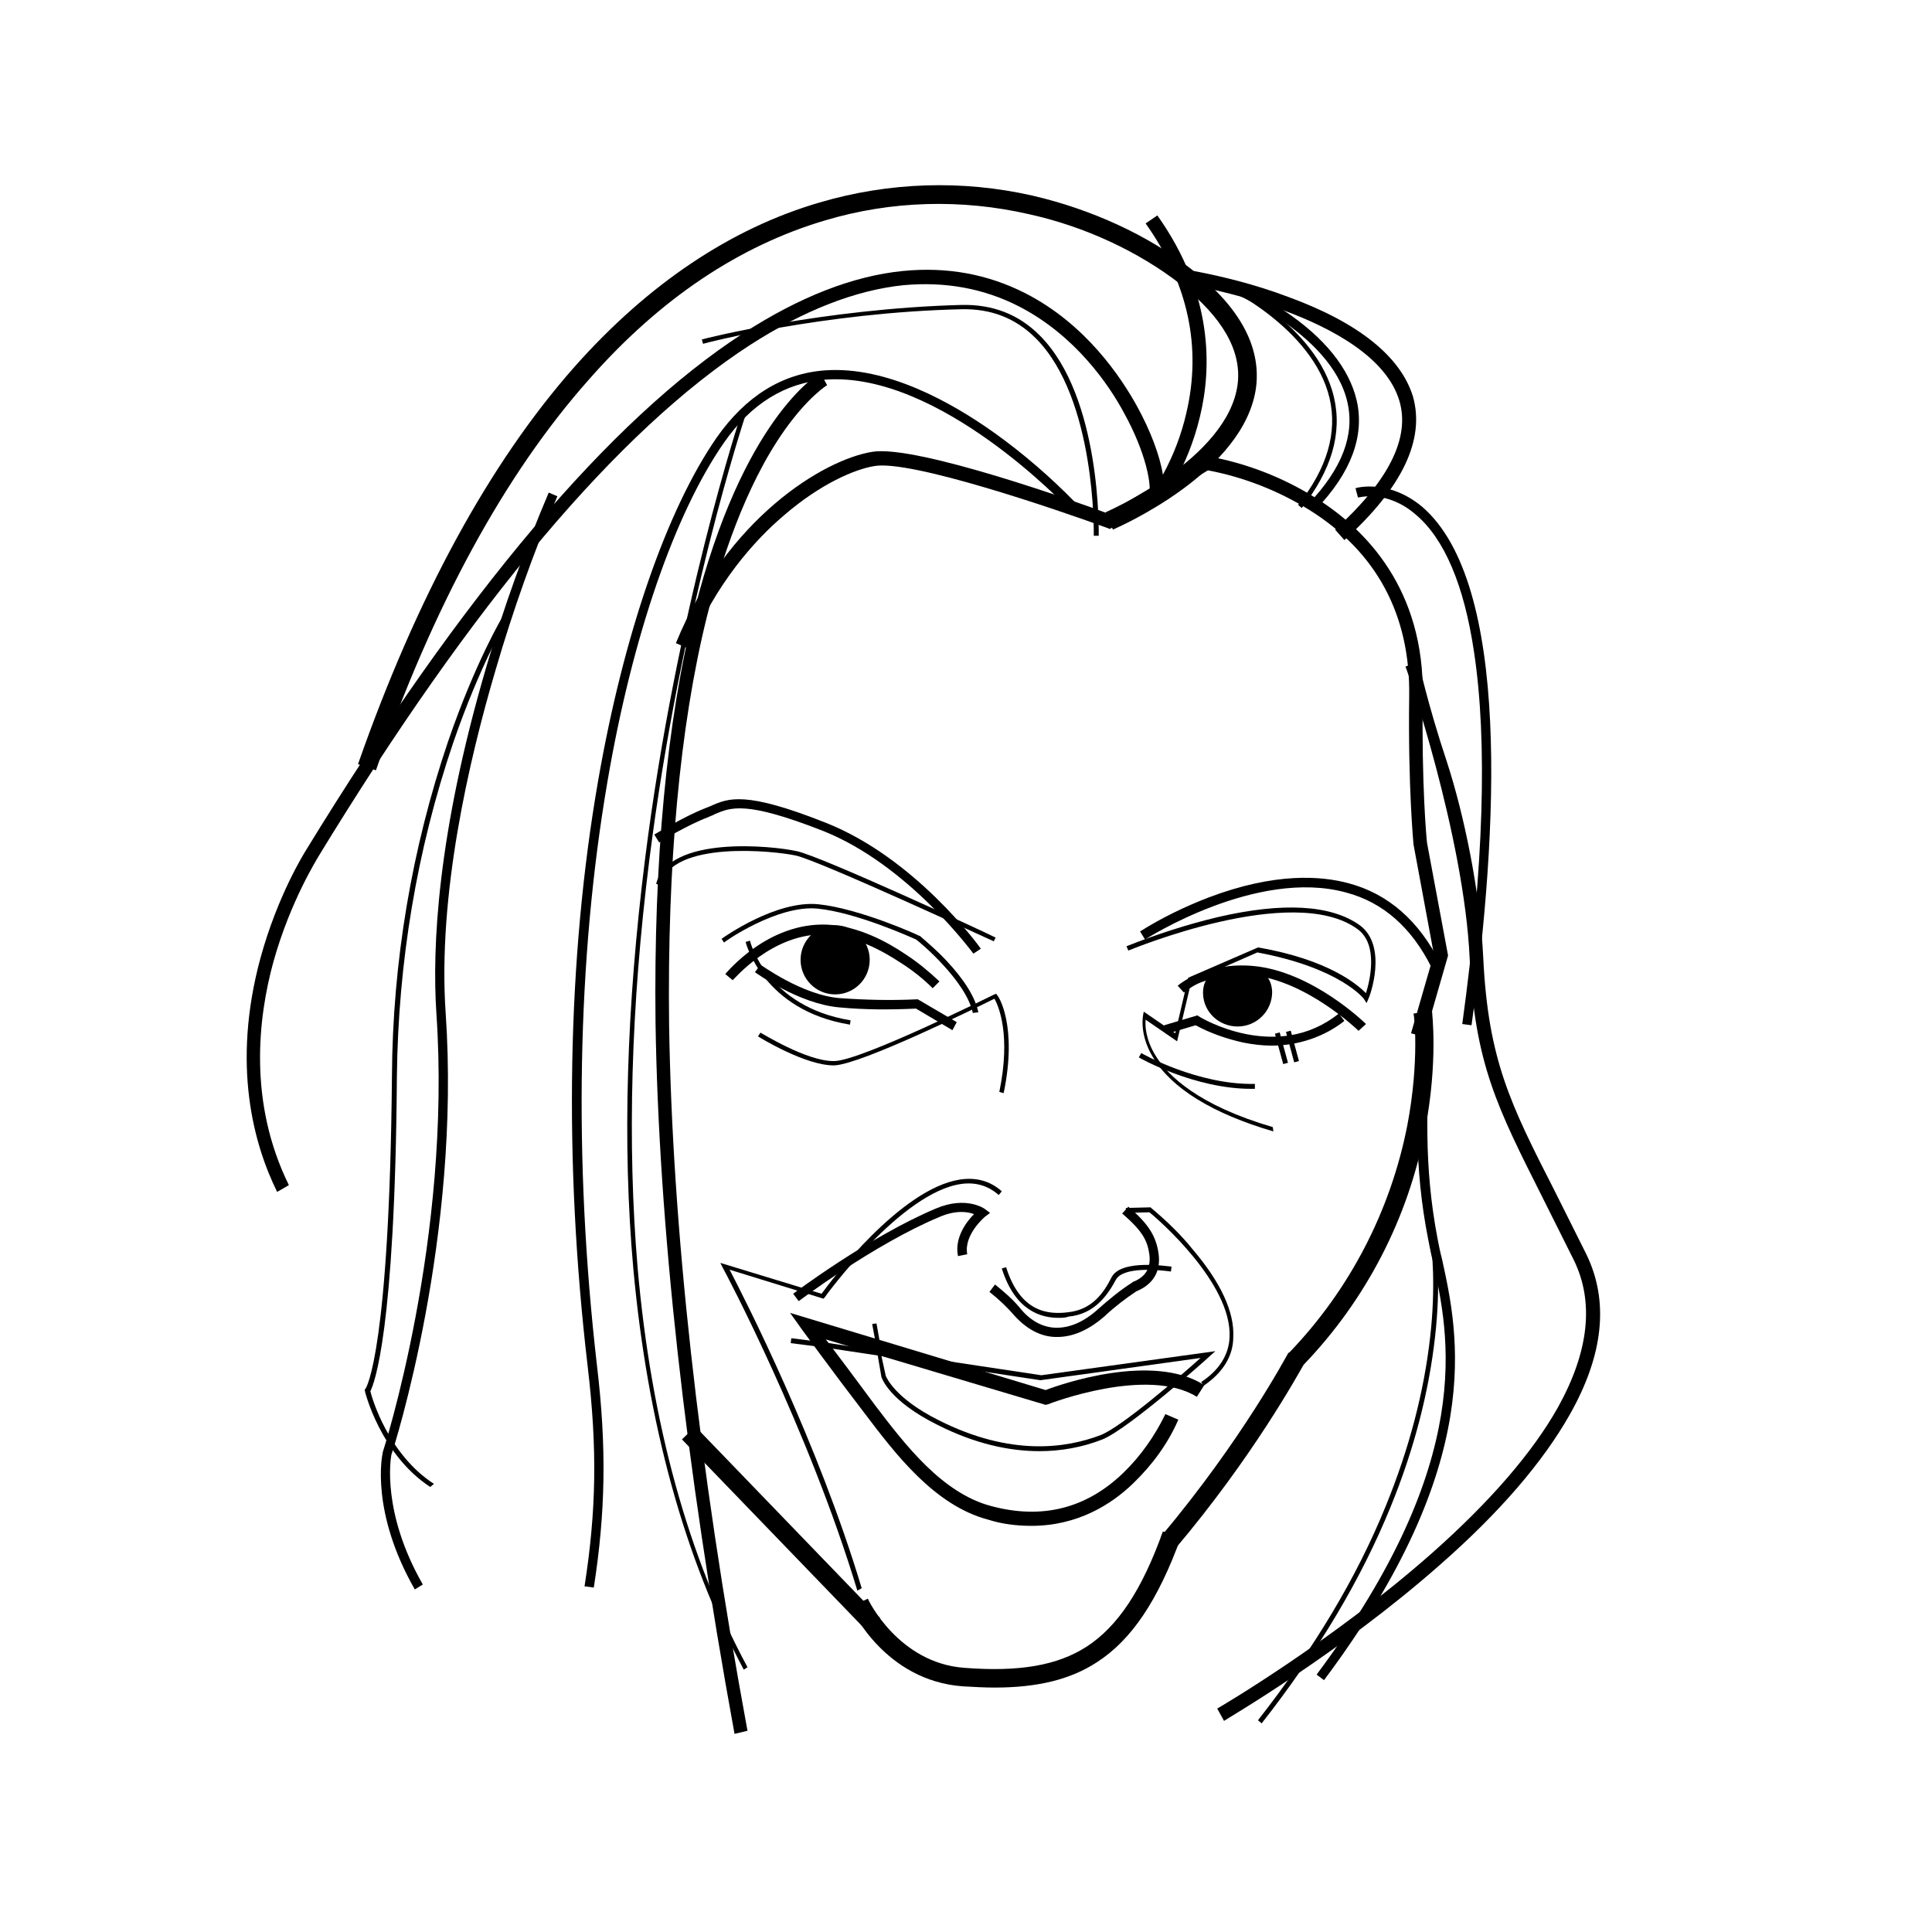 <?xml version="1.0" encoding="utf-8"?>
<!-- Generator: Adobe Illustrator 22.0.1, SVG Export Plug-In . SVG Version: 6.00 Build 0)  -->
<svg version="1.1" id="Lager_1" xmlns="http://www.w3.org/2000/svg" xmlns:xlink="http://www.w3.org/1999/xlink" x="0px" y="0px"
	 width="313px" height="313px" viewBox="0 0 313 313" style="enable-background:new 0 0 313 313;" xml:space="preserve">
     
     <path d="M167.1 247.2c-2.4 0-4.8-.3-7-1-8.7-2.3-15-10.6-20-17.2-5.3-6.9-10-13.4-10.1-13.5l-2-2.8 41.4 12.5c2.6-1 17.4-6.1 25.7-.8l-1.2 1.9c-8-5-23.9 1.1-24.1 1.2l-.4.1-35.6-10.6c1.9 2.5 4.9 6.5 8 10.7 4.8 6.3 10.8 14.2 18.8 16.3 8.2 2.2 15.4.4 21.4-5.4 2.8-2.7 5.1-6 6.8-9.5l2.1.9c-1.7 3.9-4.2 7.3-7.3 10.3-3.5 3.4-9 6.9-16.5 6.9z"/><path d="M168.4 235.1c-4.7 0-10.3-1.1-16.6-4.3-7.8-3.9-8.9-7.5-9-7.7l-.6-3.5-8.6-1.3-5.5-.7.1-.8 5.5.7 8.4 1.3-.8-4.3.7-.1.8 4.5 25.9 3.9 28.2-3.9-.9.8c-.5.5-13.2 11.8-17.4 13.5-3.3 1.3-6.8 1.9-10.2 1.9zm-24.9-12.2c.1.2 1.4 3.6 8.6 7.2 11.7 5.9 20.7 4.5 26.2 2.4 3.4-1.3 13.2-9.8 16.2-12.5l-25.9 3.6h-.1l-25.7-3.9.7 3.2z"/><path d="M195 224.5l-.4-.6c2.9-1.9 4.5-4.4 4.6-7.3.4-8.7-11.7-19.2-13-20.2l-3.8.1v-.8l4-.1.1.1c2.5 2.1 4.8 4.3 6.8 6.8 4.5 5.3 6.7 10.1 6.5 14.1 0 3.1-1.7 5.8-4.8 7.9zM96.2 257.2l-1.5-.2c1.9-12.2 2.1-22.2.5-35.7-3.9-33.3-3.3-66.1 1.7-94.8 4.1-23.6 11.1-43.9 19.2-55.6 4.7-6.7 10.6-10.4 17.6-10.9 10-.7 20.5 5.2 27.5 10.2 4.6 3.3 9 7.1 13 11.2l-1.1 1c-.2-.2-20.9-22.2-39.3-20.9-6.6.5-12.1 3.9-16.5 10.2-8 11.5-14.9 31.5-18.9 55-4.9 28.6-5.5 61.3-1.7 94.4 1.6 13.4 1.4 23.9-.5 36.1z"/><path d="M119 280.9c-8-43.8-12.3-82.5-12.8-115.3-.3-26.2 1.8-48.7 6.3-66.7 7.8-31 19.9-38.2 20.4-38.5l1.1 2-.6-1 .6 1s-3 1.8-6.9 7.3c-6.5 9.2-10.4 21.6-12.6 30.3-4.4 17.8-6.4 40.1-6.1 66 .5 32.5 4.7 71 12.7 114.4l-2.1.5z"/><path d="M230.8 168l-2.2-.6 3.7-12.8-3.3-17.8c0-.1-.9-9.2-.7-24 .2-13.2-5.3-23.4-16.2-30.2-5-3.1-10.6-5.3-16.4-6.4l-15.9 9.5-.5-.2c-8.5-3.1-31.7-11-37.6-10-3.2.5-8.8 2.9-14.7 8-4.6 3.9-11 10.9-15.4 21.6l-2.1-.9c8.2-20.1 23.8-29.7 31.8-31 7.2-1.2 34 8.4 38.2 10l15.7-9.4.4.1c6.2 1.1 12.2 3.4 17.6 6.8 8 5 17.6 14.7 17.3 32.2-.2 14.2.6 23 .7 23.7l3.4 18.2-3.8 13.2zM129.4 210.8l-.9-1.2c.1-.1 12.4-9.3 23.1-13.8 4.9-2.1 7.9 0 8 .1l.8.6-.8.6s-3.5 2.9-2.9 6.1l-1.5.3c-.6-3 1.4-5.6 2.6-6.8-1-.4-3-.7-5.7.5-10.5 4.4-22.6 13.5-22.7 13.6zM161 152.5c-.3-.1-28.3-13.1-32.1-13.9-3.2-.7-20.1-2.6-21.9 4.8l-.7-.2c2-7.9 18.8-6.2 22.8-5.3 3.9.8 31.1 13.4 32.2 14l-.3.6z"/><path d="M157.7 154.5c-.1-.1-10.5-14.4-24.4-19.9-12.5-4.9-14.9-3.8-17.5-2.7-.3.2-.7.3-1.1.5-3.2 1.2-7.9 4-7.9 4.1l-.8-1.3c.2-.1 4.8-2.9 8.1-4.2.3-.1.7-.3 1-.4 2.9-1.3 5.6-2.5 18.7 2.7 14.4 5.7 24.7 19.8 25.1 20.4l-1.2.8zM154.3 166.9l-5.9-3.5c-4.2.2-8.3.2-12.5-.2-6.5-.6-13.3-5.5-13.6-5.7l.9-1.2c.1 0 6.7 4.9 12.8 5.4 4.2.3 8.3.4 12.5.2h.2l6.3 3.7-.7 1.3z"/><path d="M151.1 160.1c-1.6-1.6-3.4-3-5.3-4.2-2.9-1.9-7.3-4.3-11.9-4.5-8.7-.4-15.1 7.4-15.2 7.4l-1.2-1c.3-.3 6.9-8.4 16.5-8 4.9.2 9.6 2.7 12.7 4.8 2 1.3 3.8 2.8 5.5 4.4l-1.1 1.1z"/><path d="M157.6 164.1c-1.1-5.2-8.6-11.5-9.2-11.9-.7-.3-9.7-4.4-16-5-6.5-.6-15.1 5.4-15.1 5.5l-.4-.6c.4-.3 8.9-6.3 15.7-5.6 6.7.7 16.2 5 16.3 5.1h.1c1.5 1.3 3 2.6 4.3 4 3 3.2 4.7 6 5.2 8.4l-.9.1z"/><circle cx="135.3" cy="155.5" r="5.6"/><path d="M137.7 166c-14.1-2.3-16.9-13.3-16.9-13.4l.7-.2c0 .1 2.7 10.7 16.3 12.9l-.1.7z"/><path d="M162.6 177.1l-.7-.2c1.9-9.2-.1-13.9-.8-15.1-2.8 1.4-21.5 10.6-25.9 10.8-4.6.1-12.1-4.5-12.4-4.7l.4-.6c.1 0 7.4 4.6 11.8 4.6h.2c4.4-.1 25.7-10.7 25.9-10.8l.3-.1.2.3c.1 0 3.3 4.8 1 15.8zM171.3 216.6h-.4c-2.4-.1-4.6-1.3-6.6-3.5-1.2-1.4-2.6-2.7-4-3.8l.9-1.2c1.5 1.2 3 2.5 4.2 4 1.6 1.9 3.5 2.9 5.5 3 2.3.1 4.7-.9 7.1-3.1 1.7-1.5 3.5-3 5.4-4.2l.1-.1c2.1-.8 3-2.3 2.7-4.5-.3-2.1-1-3.7-4.4-6.6l1-1.1c3.3 2.8 4.5 4.8 4.9 7.6.4 2.9-.9 5-3.6 6.1-1.8 1.2-3.5 2.5-5.1 4-2.5 2.2-5.1 3.4-7.7 3.4zM206 169.4c-1.5 0-3.1-.2-4.6-.5-2.7-.6-5.3-1.5-7.7-2.8l-4.7 1.4-.4-1.4 5.4-1.6.3.2c.1.1 12.5 7.6 22.6-.5l.9 1.2c-3.3 2.6-7.5 4-11.8 4z"/><path d="M220.1 167c-.1-.1-8.4-8.1-17.2-9-2.8-.3-5.6.1-8.2 1.1-1.1.4-2 1-2.9 1.7l-1-1.1c.2-.2 4.6-3.9 12.3-3.2 9.4.9 17.8 9 18.2 9.4l-1.2 1.1z"/><path d="M206.1 160.7c0 3.1-2.5 5.6-5.6 5.6-3 0-5.5-2.3-5.6-5.3-.1-3.1 2.4-4.4 5.5-4.5 3.1-.1 5.6 1.1 5.7 4.2z"/><path d="M206.3 183.3c-9.9-2.9-16.5-7-19.5-12-2.3-3.8-1.6-6.8-1.6-6.9l.1-.5 5.1 3.5 2.1-9 11.3-4.9h.1c11.4 2 16 6 17.4 7.4.6-1.9 2.1-7.9-1.4-10.4-10.5-7.6-36.8 3.4-37.1 3.5l-.3-.7c4.8-1.9 9.7-3.5 14.7-4.7 10.7-2.5 18.5-2 23.1 1.3 4.6 3.4 1.6 11.6 1.4 11.9l-.3.7-.4-.6c0-.1-3.9-5.1-17.3-7.6L193 159l-2.3 9.7-5.1-3.5c-.1 1 0 3.2 1.6 5.8 2 3.3 7 8.1 19 11.6l.1.7z"/><path d="M202.7 176.4c-9.2 0-18.1-5-18.2-5.1l.4-.7c.1.1 9.2 5.2 18.4 5v.8h-.6zM110.48 233.192l2.158-2.083 29.929 31.015-2.159 2.083z"/><path d="M161.1 273.4c-1.6 0-3.3-.1-5.1-.2-12.6-.9-18-12.4-18.2-12.9l2.8-1.3c0 .1 4.9 10.4 15.6 11.2 9 .7 15.1-.4 19.8-3.4 5.1-3.3 9-9.2 12.4-18.7l2.9 1c-3.7 10.2-8 16.6-13.6 20.2-4.3 2.8-9.6 4.1-16.6 4.1zM138.9 257.7c-7.9-26.2-21.6-52-21.8-52.3l-.4-.8 16.4 5c1.5-2.1 12.8-17 22.4-18.5 2.6-.4 4.9.2 6.8 1.9l-.5.6c-1.7-1.5-3.7-2.1-6-1.8-9.8 1.3-22.1 18.2-22.2 18.4l-.2.2-.3-.1-14.9-4.6c2.4 4.6 14.3 27.9 21.4 51.6l-.7.4z"/><path d="M190.4 250.9l-2.3-2c13.2-15.7 20.4-29.4 20.5-29.5l.1-.2.2-.1c9.8-10.2 16.4-23 19.1-36.8 2-10.5 1.1-18 1-18.1l3-.4c0 .3 1 8.1-1.1 19.1-2.7 14.4-9.6 27.7-19.7 38.2-1 1.7-8.2 14.9-20.8 29.8zM231.9 156.7c-3.2-6.4-7.8-10.5-13.8-12.1-14.5-4-32.4 7.5-32.6 7.6l-.8-1.3c3.5-2.2 7.2-4 11.1-5.5 10.8-4.1 18.3-3.5 22.7-2.3 6.4 1.7 11.4 6.1 14.8 12.9l-1.4.7zM206.55 167.47l.772-.21 1.341 4.92-.772.21zM208.338 167.187l.772-.209 1.333 4.923-.772.209zM44.9 193.1c-3.8-7.7-7.4-20.6-2.7-37.9 2.8-10.2 7.1-17 7.4-17.5C75 96.2 98.8 68 120.4 54c9.1-5.9 17.8-9.3 25.9-10.1 7.1-.7 13.7.5 19.8 3.6 9.8 5 15.5 13.6 18.1 18.3 2.2 4 3.7 8 4.2 11.1 1.7-3.1 3-6.5 3.8-10 2.5-10.6.3-21-6.6-30.7l1.9-1.3c9.1 12.8 8.8 24.8 6.9 32.6-2 8.4-6.1 13.8-6.3 14l-2-1.1c.6-1.5-.4-7-4-13.5-2.4-4.5-7.9-12.6-17.1-17.3-5.7-2.9-11.9-4-18.6-3.4-7.8.8-16.2 4.1-24.9 9.7-21.3 13.8-44.9 41.8-70 83 0 .1-4.4 6.9-7.2 16.9-2.5 9.1-4.1 22.8 2.5 36.2l-1.9 1.1zM171.5 213.5c-2.7 0-7-1-9.2-8l.7-.2c2.3 7.3 6.8 7.7 10 7.3 3.9-.4 5.8-3.1 7.1-5.7 1.6-3 9.3-1.7 9.7-1.7l-.1.8c-2.1-.3-7.7-.8-8.9 1.3-1.4 2.6-3.5 5.6-7.7 6-.5.2-1.1.2-1.6.2z"/><path d="M60.9 124.8l-2.9-1C67.5 96.7 79.3 75 93.1 59.4 105 46 118.4 37 132.8 32.8c11.2-3.3 23.1-3.7 34.5-1.1 9.5 2.2 18.7 6.4 25.7 11.9 7.8 6.1 11.3 12.5 10.5 19.1-1.8 13.8-22.3 22.7-23.2 23.1l-1.2-2.8c.2-.1 19.8-8.6 21.4-20.7.7-5.4-2.4-10.9-9.3-16.3-6.7-5.2-15.4-9.3-24.5-11.3-10.9-2.5-22.3-2.2-33 1-13.9 4.1-26.8 12.7-38.3 25.8-13.6 15.3-25.2 36.6-34.5 63.3z"/><path d="M178 86.8h-.8c0-.2.4-22.2-9.4-32-3.3-3.3-7.3-4.8-12-4.7-22.4.5-41.7 5.5-41.9 5.6l-.2-.7c.2-.1 19.6-5 42.1-5.6 5-.1 9.2 1.5 12.6 4.9 10.1 10 9.6 32.3 9.6 32.5zM67.2 257.5c-7.2-12.6-5.3-21.7-5.2-22.1v-.1c.1-.3 11.2-34.6 8.7-71.1-.7-10.6.1-29 8.1-56.2 2.8-9.6 6.2-19 10.1-28.2l1.4.6c-3.9 9.2-7.2 18.5-10 28.1-4.4 14.9-9.4 36.6-8.1 55.6 2.5 36.2-8.3 70.2-8.8 71.6-.1.6-1.6 9.3 5.1 21l-1.3.8zM217.8 87.5l-1.5-1.7c8.7-7.9 12.2-14.9 10.4-20.9C222.5 51 192.2 46 191.9 46l.4-2.3c5.6 1 11.1 2.4 16.4 4.4 11.5 4.2 18.2 9.7 20.2 16.1 2 7-1.7 14.8-11.1 23.3z"/><path d="M213.2 82.5l-1.1-1c5.3-5.6 7.4-11 6.2-16.3-2.6-11.6-20.2-18.5-20.4-18.6l.5-1.4c3.3 1.4 6.5 3.1 9.6 5.1 6.6 4.4 10.6 9.4 11.8 14.6 1.3 5.7-.9 11.7-6.6 17.6z"/><path d="M210.9 82.3l-.6-.5c4.7-5.9 6.4-11.7 5.1-17.3-2.7-11.4-17.2-18.2-17.4-18.3l.3-.7c.1.1 15 7 17.8 18.8 1.4 5.9-.4 11.9-5.2 18zM214.5 272.2l-1.2-.9c26-34.8 21.5-55 18.8-67.1-.3-1.2-.5-2.3-.7-3.3-2.4-12.1-1.9-22-1.2-32.5.2-3.2 1.6-2.2 1.5.1-.5 10.4-1.1 20.2 1.2 32.2.2 1 .4 2.1.7 3.2 2.7 12.3 7.3 33-19.1 68.3z"/><path d="M198.3 278.8l-1.1-2c.2-.1 18.5-10.8 34.7-25.1 9.5-8.4 16.4-16.4 20.5-23.7 5-9 5.9-17 2.6-23.8l-5.1-10.2c-7.3-14.5-11-21.7-11.8-38.7-.9-19.9-10.2-47-10.4-47.3l2.1-.9c0 .1 1.5 7 4.6 16.3 2.8 8.6 5.4 21.1 5.9 31.8.8 16.5 4.4 23.7 11.6 37.8l5.1 10.2c3.7 7.6 2.8 16.3-2.7 26-4.3 7.6-11.3 15.8-21 24.3-16.3 14.4-34.8 25.1-35 25.3z"/><path d="M204.4 279.2l-.6-.5c9-11.5 16-23.1 20.7-34.7 3.8-9.3 6.2-18.5 7.2-27.4.9-7.9.4-14.1-.2-18-.6-4.1-1.4-6.4-1.4-6.5l.7-.3c0 .1.8 2.4 1.5 6.6.6 3.9 1.1 10.1.2 18.1-1 9-3.4 18.3-7.2 27.6-4.8 11.8-11.8 23.5-20.9 35.1zM120.5 270.5c-9.6-18-15.6-39.8-17.9-65-1.8-20.1-1.1-42.4 1.9-66.3 5.1-40.6 15.5-71.9 15.6-72.2l.7.2c-.1.3-10.5 31.6-15.6 72.1-3 23.8-3.6 46-1.9 66.1 2.2 25.1 8.2 46.9 17.8 64.7l-.6.4zM69.7 240.9c-8.1-5.3-10.6-15.5-10.6-15.6v-.2l.1-.1c.2-.2 3.9-6.5 4.3-50.7.1-18.4 3.2-36.8 9.1-54.2 4.4-12.8 8.8-20.2 8.9-20.3l.7.4c0 .1-4.4 7.4-8.8 20.2-5.9 17.4-8.9 35.6-9.1 54-.3 41.5-3.7 49.8-4.3 51 .3 1.2 2.9 10.2 10.3 15l-.6.5zM238.4 166.1l-1.5-.2c3.5-25.5 4.1-45.8 1.9-60.3-1.6-10.8-4.8-18.3-9.4-22.2-4.7-4.1-9.2-2.8-9.4-2.8l-.4-1.5c.2-.1 5.4-1.5 10.8 3 14.4 12.4 12.3 52.5 8 84z"/><circle cx="133.7" cy="154" r="1"/><ellipse transform="rotate(-1.39 198.153 159.604)" cx="198.2" cy="159.6" rx="1" ry="1"/></svg>